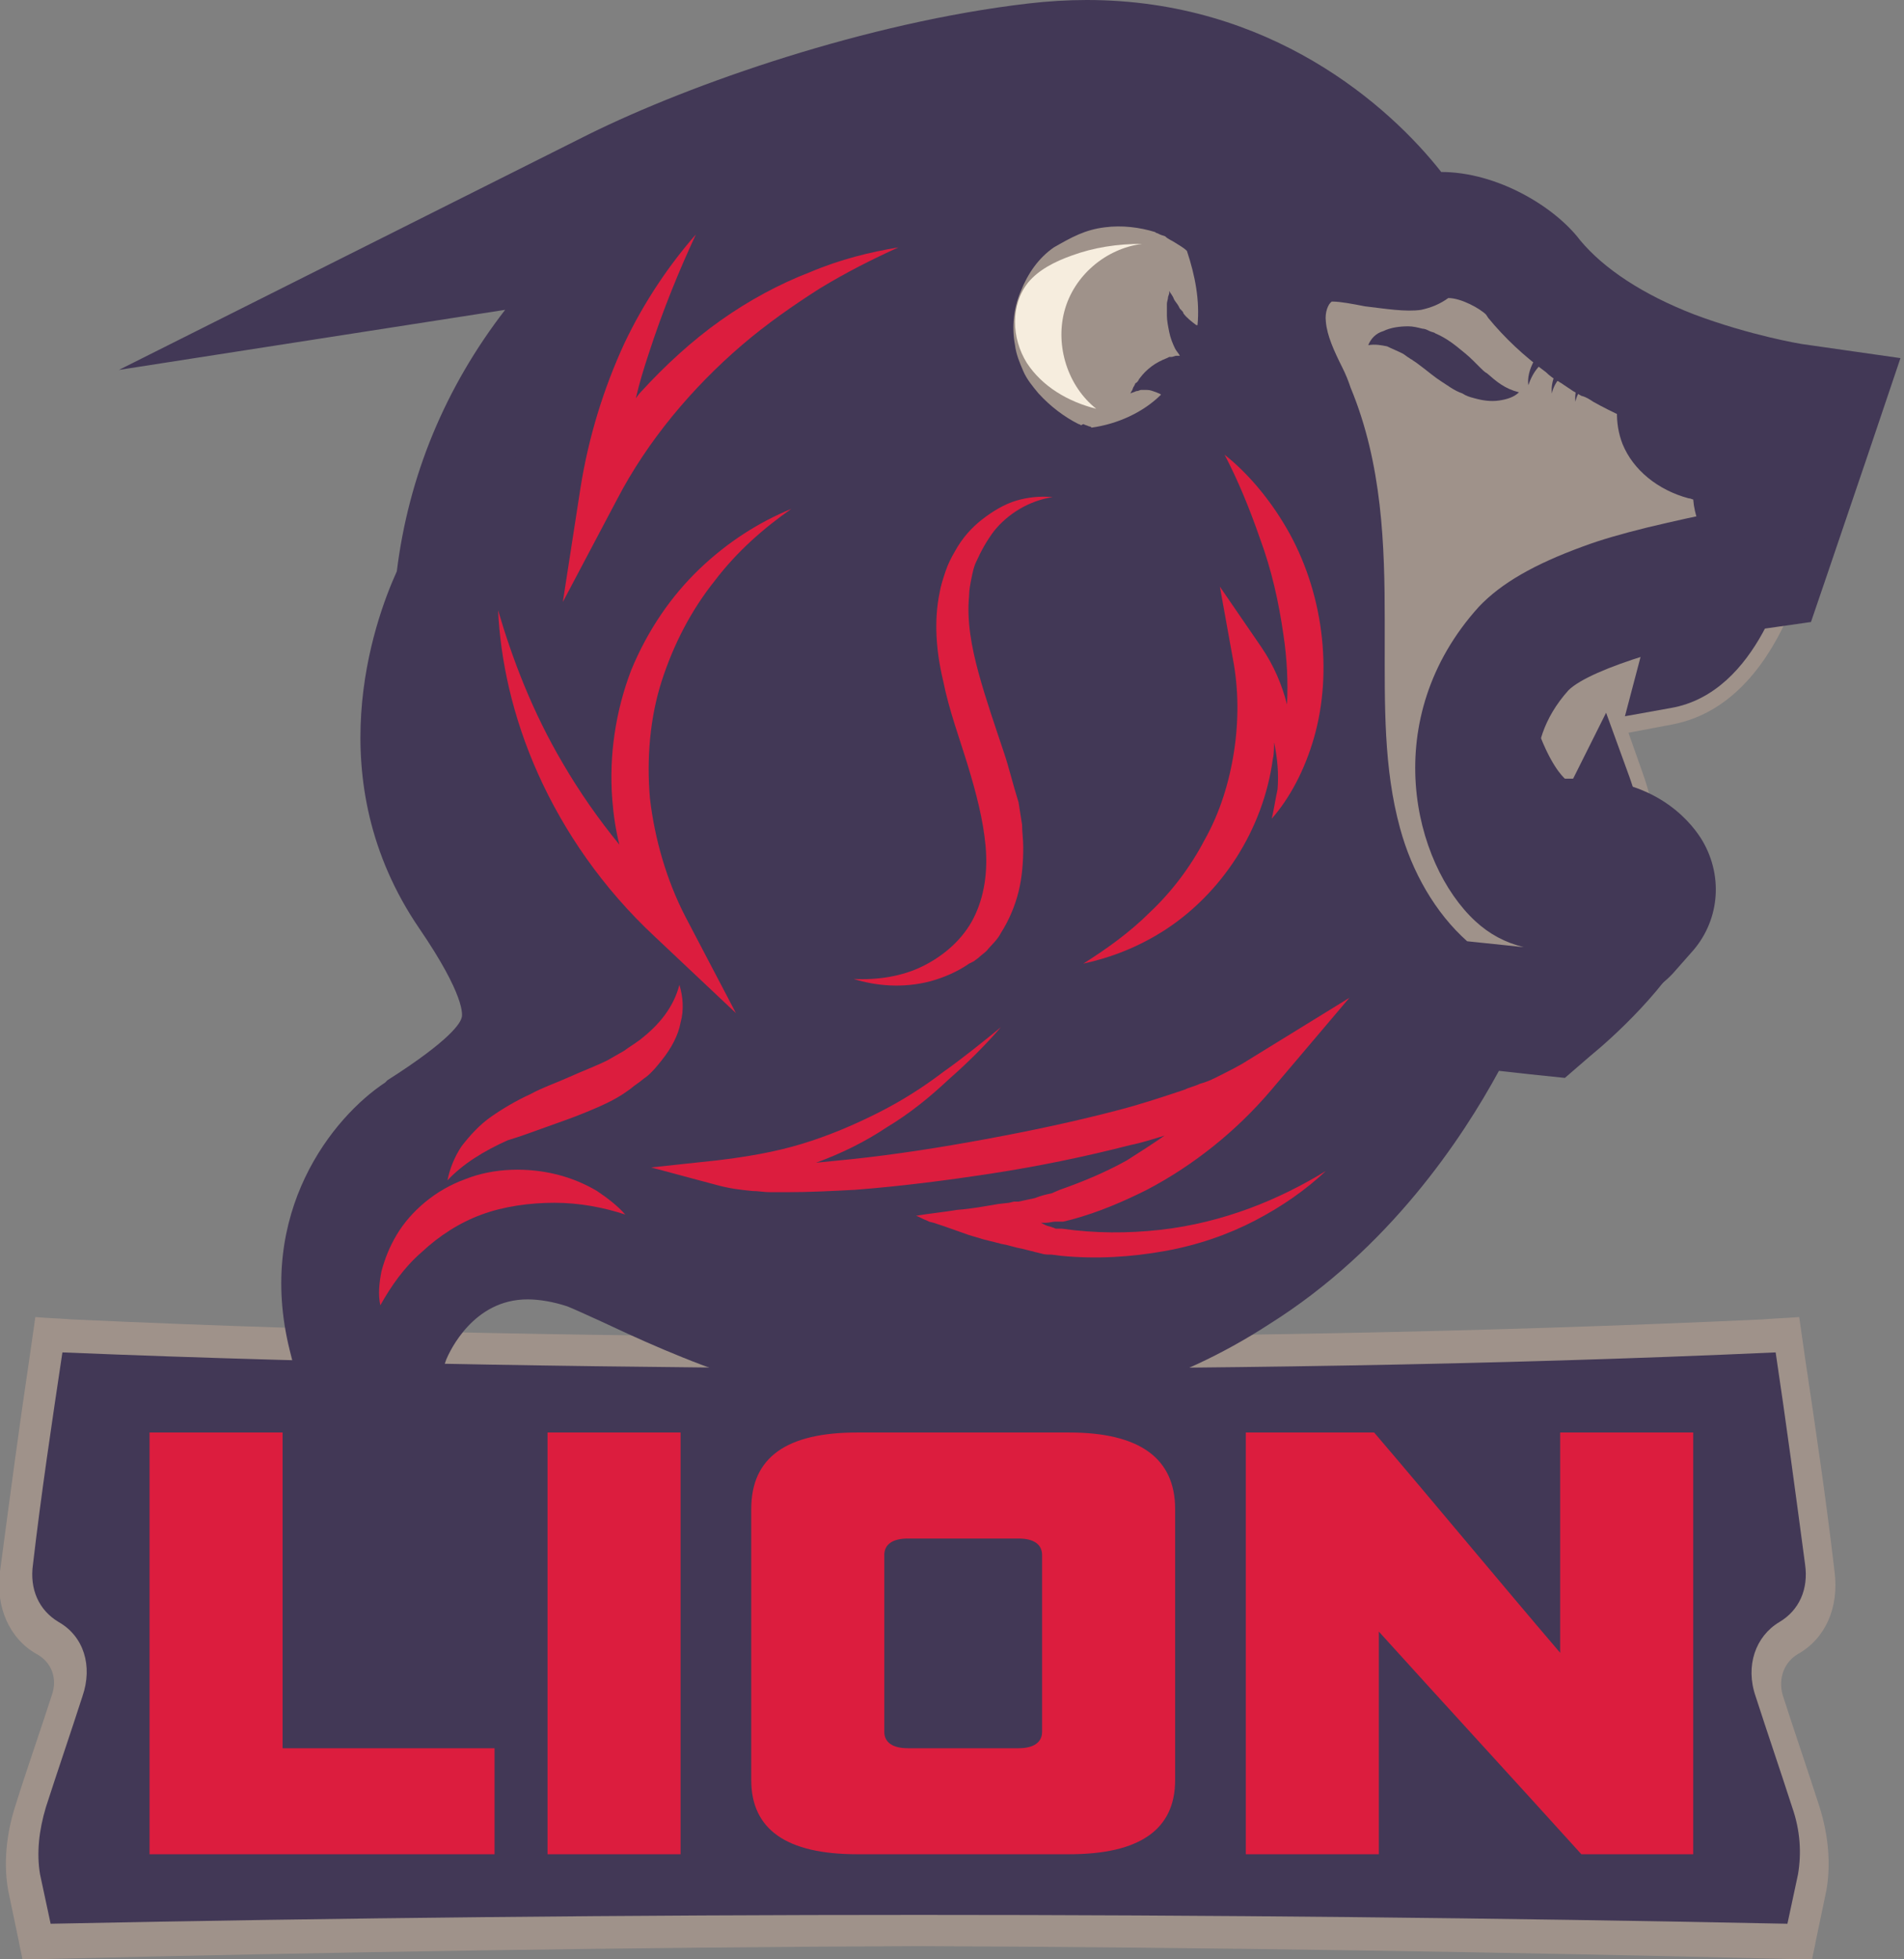 <?xml version="1.0" encoding="utf-8"?>
<!-- Generator: Adobe Illustrator 22.0.1, SVG Export Plug-In . SVG Version: 6.00 Build 0)  -->
<svg version="1.1" id="Layer_1" xmlns="http://www.w3.org/2000/svg" xmlns:xlink="http://www.w3.org/1999/xlink" x="0px" y="0px"
	 viewBox="0 0 161.7 166.3" style="enable-background:new 0 0 161.7 166.3;" xml:space="preserve">
<rect x="0" y="0" width="161.7" height="166.3" fill="#808080" stroke="none"/>
<style type="text/css">
	.st0{fill:#9F928A;}
	.st1{fill:#423856;}
	.st2{fill:#DC1D3E;}
	.st3{fill:#F0EADF;}
	.st4{fill:#F6EDDE;}
</style>
<g>
	<g>
		<path class="st0" d="M78,165.2c-24.8,0.1-49.7,0.5-74.5,1.1c-0.6,0-0.9,0-1.6,0c-0.1-0.6-0.2-0.9-0.3-1.5
			c-0.3-1.4-0.6-2.9-0.9-4.3c-0.4-2.2-0.2-4.7,0.6-7.2c1-3.2,2.1-6.3,3.1-9.4c0.5-1.4,0-2.8-1.3-3.5c-2.3-1.3-3.5-4-3.1-7
			c0.8-6,1.6-12.1,2.5-18.1c0.2-1.4,0.3-2.1,0.5-3.5c1.2,0.1,1.8,0.1,3.1,0.2c23.9,1.1,47.9,1.5,71.8,1.5c23.9,0,47.9-0.4,71.8-1.5
			c1.2-0.1,1.8-0.1,3.1-0.2c0.2,1.4,0.3,2.1,0.5,3.5c0.9,6,1.8,12.1,2.5,18.1c0.4,3.1-0.8,5.7-3.1,7c-1.2,0.7-1.7,2.1-1.3,3.5
			c1,3.1,2.1,6.3,3.1,9.4c0.8,2.5,1,5,0.6,7.2c-0.3,1.4-0.6,2.9-0.9,4.3c-0.1,0.6-0.2,0.9-0.3,1.5c-0.6,0-0.9,0-1.6,0
			C127.7,165.7,102.9,165.3,78,165.2z"/>
		<path class="st1" d="M78,116.2c-24.3-0.1-48.5-0.4-72.7-1.4c-0.9,6-1.8,12-2.5,18c-0.3,2.1,0.5,3.9,2.2,4.9c2.1,1.2,2.9,3.7,2,6.3
			c-1,3.1-2.1,6.3-3.1,9.4c-0.6,2-0.8,3.9-0.5,5.7c0.3,1.4,0.6,2.8,0.9,4.2c49.2-1,98.3-1,147.5,0c0.3-1.4,0.6-2.8,0.9-4.2
			c0.3-1.8,0.2-3.7-0.5-5.7c-1-3.1-2.1-6.3-3.1-9.4c-0.9-2.6,0-5.1,2-6.3c1.7-1,2.5-2.8,2.2-4.9c-0.8-6-1.6-12-2.5-18
			C126.5,115.9,102.3,116.2,78,116.2z"/>
	</g>
	<g>
		<g>
			<path class="st2" d="M12.7,157.4c0-11.9,0-23.9,0-35.8c3.8,0,7.5,0,11.3,0c0,8.9,0,17.9,0,26.8c6,0,12,0,18,0c0,3,0,6,0,9
				C32.2,157.4,22.4,157.4,12.7,157.4z"/>
		</g>
		<g>
			<path class="st2" d="M46.5,157.4c0-11.9,0-23.9,0-35.8c3.8,0,7.5,0,11.3,0c0,11.9,0,23.9,0,35.8C54,157.4,50.2,157.4,46.5,157.4z
				"/>
		</g>
		<g>
			<path class="st2" d="M72.8,157.4c-6,0-9-2.1-9-6.3c0-7.7,0-15.3,0-23c0-4.4,3-6.5,9-6.5c6,0,12,0,18,0c6,0,9,2.2,9,6.5
				c0,7.7,0,15.3,0,23c0,4.2-3,6.3-9,6.3C84.8,157.4,78.8,157.4,72.8,157.4z M88.5,132c0-0.9-0.7-1.4-2-1.4c-3.1,0-6.3,0-9.4,0
				c-1.3,0-2,0.5-2,1.4c0,5,0,10,0,15c0,0.9,0.7,1.4,2,1.4c3.1,0,6.3,0,9.4,0c1.3,0,2-0.5,2-1.4C88.5,142,88.5,137,88.5,132z"/>
		</g>
		<g>
			<path class="st2" d="M134.3,157.4c-5.7-6.3-11.5-12.6-17.2-18.9c0,6.3,0,12.6,0,18.9c-3.8,0-7.5,0-11.3,0c0-11.9,0-23.9,0-35.8
				c3.6,0,7.2,0,10.9,0c5.3,6.2,10.5,12.5,15.8,18.7c0-6.2,0-12.5,0-18.7c3.8,0,7.5,0,11.3,0c0,11.9,0,23.9,0,35.8
				C140.6,157.4,137.5,157.4,134.3,157.4z"/>
		</g>
	</g>
	<g>
		<g>
			<g>
				<path class="st0" d="M152,52l1.2-0.2l7-20.5l-7.1-1c0,0-3.4-0.5-7.4-1.9c-0.6-0.2-1.3-0.5-1.9-0.7c-4.6-1.8-8-4-10.1-6.6
					c-1.6-2.3-4.7-4-6.8-4.7c-1.6-0.5-3.2-0.8-4.7-0.7c-3.5-4.2-9.3-9.7-17.9-12.6C99,1.2,93.3,0.7,87.4,1.4
					C73.9,3,59.1,8,50.4,12.4l-17.8,8.9L21,27.8l13.4-1.2l11.1-1.7c-6,6.9-9.7,15.2-10.7,24c-0.7,1.6-2,4.7-2.6,8.5
					c-1.3,7.6,0.2,14.9,4.3,20.9c3.5,5.2,4,7.4,3.8,8.4c-0.3,1.3-2.6,3.3-6.8,6l-0.1,0.1c-0.5,0.3-3.1,2.2-5.2,5.6
					c-2.1,3.3-4.2,8.7-2.4,15.9l4.6,18.4L37,115c0,0,0.9-2.2,2.8-3.9c2.3-2.1,5.1-2.5,8.8-1.3c0.6,0.2,1.7,0.7,2.8,1.3
					c2.7,1.3,6.4,3,10.8,4.5c16.7,5.7,31.9,4.3,45.1-4.2c10.4-6.5,16.6-16.2,19.5-21.7l5.8,0.6l1.9-1.6c1.1-0.9,6.6-5.6,8.5-10
					c0.1-0.3,0.2-0.6,0.3-0.9c0.7-1.7,0.6-3.7-0.4-5.3c-0.3-0.6-1.1-1.6-2.4-2.5c-0.1-1.5-0.5-3-1-4.4l-1.2-3.4l3.7-0.7
					C147.3,60.5,150.3,55.9,152,52z"/>
			</g>
			<g>
				<g>
					<g>
						<g>
							<path class="st3" d="M148.7,46l1,0.8c0,0-2.2,9.7-8.2,10.8l3-11.2L148.7,46z"/>
						</g>
						<g>
							<path class="st1" d="M138,60.8l4.4-16.7l7.1-0.6l2.9,2.4l-0.3,1.5c-0.3,1.2-2.7,11.4-10.2,12.7L138,60.8z M146.3,48.7
								l-0.2,0.7C146.3,49.2,146.3,49,146.3,48.7L146.3,48.7z"/>
						</g>
					</g>
					<g>
						<g>
							<path class="st1" d="M129.3,82.7c-0.8,0-1.5-0.2-2.1-0.6l-6.4-4.1c-1.2-0.7-1.9-2-1.9-3.4L119,64c0-1.9,1.4-3.6,3.4-3.9
								c0.2,0,0.4-0.1,0.6-0.1c1.7,0,3.2,1.1,3.8,2.7c2.6,7.3,5.2,7.4,6.6,7.4c0,0,0,0,0,0c0.2,0,0.4,0,0.5,0c0.2,0,0.3,0,0.4,0
								c3.7,0,6,1.7,7,3.3c0.9,1.5,0.7,3.4-0.5,4.7l-1.5,1.7c-0.5,0.6-1.3,1-2,1.2l-7,1.6C129.9,82.7,129.6,82.7,129.3,82.7z"/>
						</g>
						<g>
							<g>
								<path class="st1" d="M123,64.1c3.2,9.2,7.4,10,10.4,10c0.2,0,0.5,0,0.7,0c0.1,0,0.2,0,0.3,0c2.7,0,3.5,1.3,3.5,1.3l-1.5,1.7
									l-7,1.6l-6.4-4.1L123,64.1 M123,56.1c-0.4,0-0.8,0-1.3,0.1c-3.8,0.6-6.7,3.9-6.7,7.8l-0.2,10.6c0,2.8,1.4,5.4,3.7,6.9
									l6.4,4.1c1.3,0.8,2.8,1.2,4.3,1.2c0.6,0,1.2-0.1,1.8-0.2l7-1.6c1.6-0.4,3-1.2,4.1-2.4l1.5-1.7c2.4-2.6,2.8-6.4,1-9.5
									c-0.7-1.2-3.6-5.3-10.4-5.3c-0.2,0-0.4,0-0.6,0c-0.1,0-0.3,0-0.4,0c-0.2,0-0.3,0-0.3,0c-0.2-0.2-1.3-1.2-2.5-4.7
									C129.5,58.2,126.4,56.1,123,56.1L123,56.1z"/>
							</g>
						</g>
					</g>
					<g>
						<g>
							<path class="st3" d="M134.9,78.2c0,0,3.4-5,1.1-11.3l-5.4,10.8L134.9,78.2z"/>
						</g>
						<g>
							<path class="st1" d="M136.1,80.9l-9.3-1.2l9.6-19.2l2,5.5c2.7,7.4-1.2,13.3-1.4,13.6L136.1,80.9z"/>
						</g>
					</g>
					<g>
						<g>
							<path class="st1" d="M28.1,113.7c-3.1-12.2,6.2-18.6,6.6-18.9l0.1-0.1c5.1-3.2,7.4-5.4,7.9-7.5c0.5-2.1-0.9-5.4-4.1-10.3
								c-8-11.8-2.8-24.3-1.3-27.4c1.4-13.3,8.7-22.5,15.5-28.2l-21.1,3.3l19.9-10C60,10.3,74.5,5.3,87.7,3.8
								c1.5-0.2,3.1-0.3,4.5-0.3c15.7,0,25.2,9.9,28.9,14.7c0.5-0.1,1-0.1,1.5-0.1c3.6,0,7.6,2.3,9.1,4.5c2.4,2.9,6.2,5.4,11.2,7.4
								c5.2,2,9.8,2.7,9.8,2.7l4.2,0.6l-5.6,16.3l-2.1,0.3c-5.6,0.8-15.7,3.2-18.5,6.3c-6.1,6.8-3,14.7-0.7,16.8
								c0.3,0.3,0.8,0.6,1.8,0.6c1.5,0,3.1-0.7,3.7-1c0.5-0.2,1.1-0.4,1.7-0.4c1.3,0,2.5,0.7,3.2,1.7c0.7,1.1,0.8,2.4,0.3,3.6
								c-1.7,3.9-6.8,8.3-7.8,9.1l-1.1,0.9l-6.5-0.6c-2.3,4.8-8.3,15.4-19.3,22.3c-7.4,4.8-15.7,7.3-24.4,7.3
								c-12.6,0-23.3-5-29.1-7.7c-1.3-0.6-2.5-1.1-3.1-1.4c-1.5-0.5-3.1-0.8-4.5-0.8c-7.3,0-10.1,7.3-10.1,7.4l-3.9,10.5L28.1,113.7
								z"/>
						</g>
						<g>
							<path class="st1" d="M92.3,7C110.8,7,120,22.6,120,22.6c0.3-0.3,0.7-0.5,1.1-0.7c0,0,0,0,0,0c0.5-0.2,1.1-0.3,1.7-0.3
								c2.7,0,5.8,2.1,6.3,3.1c3.3,4.1,8.2,6.8,12.7,8.5c5.7,2.2,10.6,2.9,10.6,2.9l-3.5,10.3c0,0-15.8,2.3-20.6,7.4
								c-7.4,8.2-4.4,18.3-0.5,21.8c1.2,1.1,2.7,1.5,4.2,1.5c2.1,0,4.2-0.8,5.2-1.3c0,0,0.1,0,0.2,0c0.2,0,0.4,0.2,0.3,0.5
								c-1.5,3.3-6.8,7.8-6.8,7.8l-7.6-0.7c0,0-5.5,14.6-19,23c-7.7,5-15.5,6.7-22.6,6.7c-14.8,0-27-7.5-31-8.9c-2.1-0.7-4-1-5.7-1
								c-9.8,0-13.4,9.6-13.4,9.6c-2.5-10,5.2-15.1,5.2-15.1c10.8-6.8,12.6-11,4.8-22.7c-7.9-11.7-0.8-24.5-0.8-24.5
								c2.2-24.4,25.7-33.8,26-33.9c-1.5,0.1-8.5,0.3-13.4,1c8.5-4.3,22.7-9,35-10.4C89.6,7.1,90.9,7,92.3,7 M92.3,0
								c-1.6,0-3.3,0.1-5,0.3C73.6,1.9,58.7,7.1,50,11.4l-39.9,20l32.8-5.1c-5.1,6.6-8.2,14.1-9.2,22.2c-2,4.4-6.7,17.7,1.9,30.3
								c3.9,5.7,3.7,7.4,3.6,7.6c-0.1,0.4-0.8,1.8-6.3,5.3l-0.1,0.1l-0.1,0.1c-4.4,2.9-11,11-8.1,22.7l5.7,22.7l7.6-21.9
								c0.3-0.7,2.3-5.1,6.9-5.1c1,0,2.2,0.2,3.4,0.6c0.5,0.2,1.6,0.7,2.7,1.2c6,2.8,17.2,8.1,30.6,8.1c9.4,0,18.3-2.6,26.3-7.8
								c10.2-6.4,16.4-15.8,19.5-21.5l2.7,0.3l2.9,0.3l2.2-1.9c1.6-1.3,6.8-5.9,8.8-10.4c1-2.3,0.8-4.9-0.6-7
								c-1.4-2.1-3.7-3.3-6.2-3.3c-1.1,0-2.2,0.2-3.2,0.7c-0.8,0.4-1.5,0.6-2,0.6c-1.2-1.6-3-6.8,1.3-11.6
								c1.9-1.9,10.2-4.3,16.4-5.2l4.2-0.6l1.4-4.1l3.5-10.3l2.7-8l-8.4-1.2c0,0-4.3-0.7-9.1-2.5c-4.4-1.7-7.7-3.9-9.7-6.3
								c-2.2-2.9-7.1-5.8-11.8-5.8C118,9,107.9,0,92.3,0L92.3,0z"/>
						</g>
					</g>
					<g>
						<g>
							<path class="st0" d="M128.2,53.8c-7.4,8.2-4.4,18.3-0.5,21.8c3,2.8,7.6,1,9.4,0.2c0.3-0.1,0.6,0.1,0.5,0.4
								c-1.5,3.3-6.8,7.8-6.8,7.8l-4.1-0.4l-2.5-0.2l-1-0.1c-3.9-3.1-6.5-7.6-7.8-12.3c-1.7-6.1-1.5-12.4-1.5-18.6
								c0-6.2-0.2-12.6-2.6-18.4c-0.9-2.1-2.1-4.2-2.3-6.5c-0.3-2.3,0.7-4.8,3-5.5c1.8-0.6,6.2,0.9,8.1,0.6c0.5-0.1,0.8-0.3,1.1-0.7
								c0,0,0,0,0,0c3-1.3,7.3,1.6,7.9,2.7c1.2,1.5,2.7,2.8,4.3,4c0.3,0.2,0.5,0.4,0.8,0.6l0,0c0.2,0.1,0.3,0.2,0.5,0.3
								c0.3,0.2,0.6,0.4,0.9,0.5c0.2,0.1,0.4,0.2,0.6,0.4c0.3,0.2,0.6,0.3,0.9,0.5c1.6,0.9,3.2,1.6,4.8,2.2
								c5.7,2.2,10.6,2.9,10.6,2.9l-3.5,10.3c0,0-3.7,0.5-8.1,1.7c-1.7,0.4-3.4,0.9-5.1,1.5C132.6,50.8,129.8,52.1,128.2,53.8z"/>
						</g>
						<g>
							<path class="st1" d="M131.9,87.6l-10.1-1L121,86c-4.2-3.3-7.3-8.3-8.9-14c-1.7-6-1.6-12.1-1.6-18l0-1.6
								c0-5.7-0.1-11.8-2.3-17.1c-0.2-0.5-0.4-1-0.6-1.5c-0.8-1.7-1.7-3.7-1.9-6c-0.5-4.2,1.8-8.1,5.4-9.3c1.6-0.5,3.9-0.2,6,0.2
								c0.6,0.1,1.3,0.2,1.8,0.3l0,0l1-0.4c0.9-0.4,1.9-0.6,3-0.6c3.6,0,7.6,2.3,9.1,4.5c1,1.1,2.1,2.2,3.5,3.3
								c0.2,0.2,0.5,0.3,0.7,0.5l0,0c0.1,0.1,0.3,0.2,0.4,0.3c0.3,0.2,0.5,0.3,0.8,0.5c0.2,0.1,0.4,0.2,0.6,0.3
								c0.3,0.2,0.5,0.3,0.8,0.5c1.4,0.7,2.8,1.4,4.4,2c5.2,2.1,9.8,2.7,9.8,2.7l4.2,0.6l-5.6,16.3l-2.1,0.3c0,0-3.6,0.5-7.7,1.6
								c-1.8,0.5-3.4,0.9-4.8,1.4c-3.9,1.4-5.5,2.6-6,3.3c-6.1,6.8-3,14.7-0.7,16.8c0.3,0.3,0.8,0.6,1.8,0.6c1.5,0,3.1-0.7,3.7-1
								c0.5-0.2,1.1-0.4,1.7-0.4c1.3,0,2.5,0.7,3.2,1.7c0.7,1.1,0.8,2.4,0.3,3.6c-1.7,3.9-6.8,8.3-7.8,9.1L131.9,87.6z M124.6,79.9
								l4.8,0.5c-1.6-0.4-2.9-1.1-4.1-2.2c-5.3-4.9-8.3-17.2,0.3-26.7c1.9-2,4.7-3.6,8.8-5.1c1.6-0.6,3.4-1.1,5.4-1.6
								c2.5-0.6,4.8-1.1,6.4-1.4l1.6-4.6c-2-0.5-4.6-1.2-7.3-2.3c-1.8-0.7-3.6-1.5-5.2-2.4c-0.3-0.2-0.6-0.4-1-0.5
								c-0.2-0.1-0.5-0.3-0.7-0.4c-0.3-0.2-0.6-0.4-0.9-0.6c-0.1-0.1-0.2-0.1-0.3-0.2l-0.2-0.1c-0.3-0.2-0.6-0.4-0.9-0.7
								c-1.9-1.4-3.5-2.9-4.9-4.6l-0.2-0.3c-0.5-0.5-2.1-1.4-3.2-1.4c-0.7,0.5-1.4,0.8-2.3,1c-1.3,0.2-3.1-0.1-4.8-0.3
								c-1-0.2-2.1-0.4-2.7-0.4c0,0,0,0-0.1,0c-0.3,0.2-0.6,0.9-0.5,1.7c0.1,1.2,0.7,2.5,1.4,3.9c0.3,0.6,0.5,1.1,0.7,1.7
								c2.7,6.5,2.9,13.4,2.9,19.8l0,1.6c0,5.6-0.1,10.9,1.3,16C119.9,74,121.9,77.5,124.6,79.9z"/>
						</g>
					</g>
					<g>
						<g>
							<path class="st1" d="M152.4,36.2l-3.1,9c-0.3-0.3-0.6-0.7-0.8-1.1c-1-1.7-1-3.7-0.3-5.5c-1.2,0.2-2.5,0.2-3.8-0.1
								c-1.2-0.3-2.4-1.1-2.8-2.2c-0.4-0.9-0.2-1.9,0.2-2.8c0-0.1,0-0.1,0.1-0.2C147.4,35.4,152.4,36.2,152.4,36.2z"/>
						</g>
						<g>
							<path class="st1" d="M149.3,49.1c-1.1,0-2.2-0.5-2.9-1.3c-0.5-0.5-0.9-1.1-1.3-1.7c-0.7-1.1-1.2-2.4-1.3-3.7
								c-0.1,0-0.2-0.1-0.4-0.1c-2.6-0.7-4.7-2.4-5.6-4.6c-0.7-1.8-0.6-3.7,0.1-5.8c0,0,0.1-0.1,0.1-0.2c0.8-2,3.2-3,5.2-2.2
								c5.2,2,9.7,2.7,9.7,2.7c1.2,0.2,2.2,0.9,2.8,1.9c0.6,1,0.8,2.3,0.4,3.4l-3.1,9c-0.5,1.3-1.6,2.3-2.9,2.6
								C149.8,49.1,149.6,49.1,149.3,49.1z"/>
						</g>
					</g>
					<g>
						<g>
							<path class="st1" d="M129,33.3L129,33.3c-0.4,0.4-1,0.6-1.7,0.7c-0.7,0.1-1.4,0-2.1-0.2c-0.4-0.1-0.7-0.2-1-0.4
								c-0.3-0.1-0.7-0.3-1-0.5c-0.6-0.4-1.1-0.7-1.6-1.1c-0.5-0.4-0.9-0.7-1.3-1l-0.3-0.2c-0.1-0.1-0.2-0.1-0.3-0.2
								c-0.2-0.1-0.4-0.3-0.6-0.4c-0.4-0.2-0.9-0.4-1.3-0.6c-0.5-0.1-1-0.2-1.6-0.1l0,0c0.2-0.5,0.6-1,1.3-1.2
								c0.6-0.3,1.4-0.4,2.1-0.4c0.4,0,0.8,0.1,1.2,0.2c0.2,0,0.4,0.1,0.6,0.2c0.2,0.1,0.4,0.1,0.5,0.2c0.7,0.3,1.3,0.7,1.8,1.1
								c0.5,0.4,1,0.8,1.4,1.2c0.2,0.2,0.4,0.4,0.6,0.6c0.2,0.2,0.4,0.4,0.6,0.5C127.1,32.4,127.8,33,129,33.3z"/>
						</g>
					</g>
					<g>
						<g>
							<g>
								<g>
									<path class="st1" d="M134.1,29.2c-0.5,0.1-1,0.3-1.5,0.5c-0.2,0.1-0.3,0.2-0.5,0.3c-0.2,0.1-0.3,0.2-0.5,0.3
										c-0.3,0.2-0.6,0.5-0.8,0.7c-0.5,0.5-0.8,1.1-1,1.7c-0.1-0.6,0.1-1.4,0.5-2.1c0.2-0.3,0.5-0.7,0.8-1
										c0.2-0.1,0.3-0.3,0.5-0.4c0.2-0.1,0.4-0.2,0.6-0.3c0.3-0.2,0.7-0.3,1.1-0.4C133.6,28.9,133.8,29.1,134.1,29.2z"/>
								</g>
							</g>
							<g>
								<g>
									<path class="st1" d="M135.4,30.1c-0.3,0.1-0.5,0.2-0.8,0.3c-0.2,0.1-0.3,0.2-0.5,0.3c-0.2,0.1-0.3,0.2-0.5,0.3
										c-0.3,0.2-0.6,0.5-0.8,0.7c-0.5,0.5-0.9,1.1-1,1.7c-0.1-0.6,0.1-1.4,0.5-2.1c0.2-0.3,0.5-0.7,0.8-0.9
										c0.2-0.1,0.3-0.3,0.5-0.4c0.2-0.1,0.4-0.2,0.6-0.3c0.1-0.1,0.2-0.1,0.3-0.1C134.9,29.7,135.1,29.9,135.4,30.1z"/>
								</g>
							</g>
							<g>
								<g>
									<path class="st1" d="M136.9,31c-0.1,0-0.2,0.1-0.3,0.1c-0.2,0.1-0.3,0.2-0.5,0.3c-0.2,0.1-0.3,0.2-0.5,0.3
										c-0.3,0.2-0.6,0.5-0.8,0.7c-0.5,0.5-0.9,1.1-1,1.7c-0.1-0.6,0.1-1.4,0.5-2.1c0.2-0.3,0.5-0.7,0.8-1
										c0.2-0.1,0.4-0.3,0.5-0.4c0.1-0.1,0.3-0.2,0.4-0.2C136.3,30.6,136.6,30.8,136.9,31z"/>
								</g>
							</g>
						</g>
						<g>
							<g>
								<path class="st1" d="M126.7,83.6l-2.5-0.2c-0.4-0.4-0.7-0.8-1.1-1.3c-0.5-0.6-0.9-1.2-1.3-1.9c-0.4-0.7-0.8-1.3-1.1-2
									c-1.4-2.8-2.2-5.7-2.7-7.9c-0.3-1.1-0.5-2-0.6-2.6c-0.1-0.6-0.2-0.9-0.2-1c0,0.1,0.1,0.4,0.3,1c0.2,0.6,0.5,1.5,0.8,2.6
									c0.7,2.1,1.8,5,3.3,7.5c0.4,0.6,0.8,1.3,1.2,1.9c0.4,0.6,0.9,1.2,1.4,1.7C125,82.2,125.9,83,126.7,83.6z"/>
							</g>
						</g>
					</g>
					<g>
						<g>
							<path class="st2" d="M109,53.9c0.3,2,0.4,4,0.3,5.9c-0.4-1.6-1.1-3.3-2.2-4.9l-3.5-5.1l1.1,6.1c0.5,2.6,0.5,5.3,0.1,7.9
								c-0.4,2.6-1.2,5.2-2.5,7.5c-1.2,2.3-2.8,4.4-4.6,6.1c-1.8,1.8-3.8,3.2-5.7,4.4c2.3-0.5,4.7-1.4,7-2.9c2.3-1.5,4.4-3.6,6-6.1
								c1.6-2.5,2.7-5.4,3.1-8.4c0.1-0.4,0.1-0.9,0.1-1.4c0.3,1.4,0.4,2.7,0.3,4c-0.2,0.9-0.3,1.7-0.5,2.5c1.5-1.7,2.8-4.1,3.6-6.9
								c0.8-2.8,1-5.9,0.6-9c-0.4-3.1-1.4-6.1-2.9-8.7c-1.5-2.6-3.4-4.8-5.3-6.3l0,0c1.1,2.1,2.1,4.5,3,7.1
								C108,48.4,108.6,51.1,109,53.9z"/>
						</g>
						<g>
							<path class="st2" d="M85.3,64c-0.8-2.4-1.6-4.7-2.2-6.9c-0.6-2.2-1-4.4-0.8-6.5c0-0.5,0.1-1,0.2-1.5c0.1-0.5,0.2-1,0.4-1.4
								c0.4-0.9,0.9-1.8,1.5-2.6c1.2-1.5,3-2.6,5-2.9l0,0l0,0c-1-0.1-2.1,0-3.1,0.3c-1,0.3-2,0.9-2.9,1.6c-0.9,0.7-1.7,1.6-2.3,2.7
								c-0.3,0.5-0.6,1.1-0.8,1.7c-0.2,0.6-0.4,1.2-0.5,1.8c-0.5,2.4-0.3,5,0.3,7.5c0.5,2.5,1.4,4.9,2.1,7.2
								c0.7,2.3,1.3,4.6,1.5,6.8c0.2,2.2-0.1,4.3-1,6.1c-0.9,1.8-2.5,3.2-4.3,4.1c-1.8,0.9-3.9,1.2-5.9,1.1c1.9,0.6,4.2,0.8,6.5,0.2
								c1.1-0.3,2.3-0.8,3.3-1.5l0.2-0.1l0.2-0.1l0.4-0.3c0.2-0.2,0.5-0.4,0.7-0.6c0.4-0.5,0.9-0.9,1.2-1.5c0.7-1.1,1.2-2.3,1.5-3.5
								c0.3-1.2,0.4-2.5,0.4-3.8c0-0.6-0.1-1.3-0.1-1.9c-0.1-0.6-0.2-1.3-0.3-1.9C86,66.5,85.7,65.2,85.3,64z"/>
						</g>
						<g>
							<path class="st2" d="M98.5,104.4c-2.7,0.3-5.5,0.3-8.3-0.1l-0.2,0l-0.1,0l-0.2,0c-0.1,0-0.2-0.1-0.3-0.1
								c-0.2-0.1-0.4-0.1-0.6-0.2l-0.2-0.1l-0.2-0.1l-0.1,0c0,0,0,0,0,0l0.1,0l0.4,0c0.3,0,0.6-0.1,0.8-0.1l0.1,0c0,0,0,0,0.1,0
								l0.3,0l0.2,0l0.8-0.2c2.2-0.6,4.3-1.5,6.3-2.5c4-2.1,7.6-5,10.5-8.4l6.7-7.9l-9.1,5.6c-0.7,0.4-1.5,0.8-2.3,1.2
								c-0.4,0.2-0.9,0.4-1.3,0.5c-0.4,0.2-0.9,0.3-1.3,0.5c-1.8,0.6-3.6,1.2-5.5,1.7c-3.8,1-7.6,1.8-11.4,2.5
								c-3.8,0.7-7.6,1.3-11.4,1.7c-1,0.1-2,0.2-3,0.3c2.2-0.8,4.2-1.8,6-3c2-1.2,3.7-2.6,5.3-4.1c1.6-1.4,3.1-2.9,4.4-4.4l0,0l0,0
								c-1.6,1.3-3.2,2.6-4.9,3.8c-1.7,1.3-3.6,2.5-5.6,3.5c-2,1-4.1,1.9-6.4,2.6c-2.3,0.7-4.7,1.1-7.2,1.4l-5.6,0.6l5.6,1.5
								c1.1,0.3,2,0.4,3,0.5c0.5,0,1,0.1,1.5,0.1l0.7,0l0.7,0c2,0,3.9-0.1,5.8-0.2c3.9-0.3,7.8-0.8,11.7-1.4
								c3.9-0.6,7.8-1.4,11.7-2.4c1-0.2,1.9-0.5,2.9-0.8c-1,0.7-2.1,1.4-3.2,2.1c-1.8,1-3.7,1.8-5.7,2.5l-0.7,0.3
								c-0.5,0.1-0.9,0.2-1.4,0.4c-0.5,0.1-0.9,0.2-1.4,0.3l-0.2,0c-0.1,0-0.1,0-0.2,0l-0.4,0.1l-0.9,0.1c-1.2,0.2-2.2,0.4-3.5,0.5
								c-1.2,0.2-2.3,0.3-3.5,0.5c0.3,0.1,0.6,0.3,0.9,0.4l0.2,0.1l0.4,0.1l0.9,0.3c0.6,0.2,1.1,0.4,1.7,0.6c0.5,0.2,1,0.3,1.6,0.5
								l0.8,0.2l0.4,0.1c0.1,0,0.3,0.1,0.4,0.1c0.6,0.1,1.1,0.3,1.7,0.4l0.8,0.2c0.1,0,0.3,0.1,0.4,0.1l0.4,0.1
								c0.3,0.1,0.6,0.1,0.9,0.1l0.8,0.1c3,0.3,6,0.1,8.8-0.4c2.8-0.5,5.4-1.4,7.7-2.6c2.3-1.2,4.3-2.6,6-4.2
								C108.7,101.8,103.9,103.8,98.5,104.4z"/>
						</g>
						<g>
							<path class="st2" d="M46.3,95.7c1.1-0.4,2.3-0.8,3.5-1.3c1.2-0.5,2.4-1,3.5-1.8c0.3-0.2,0.5-0.4,0.8-0.6
								c0.3-0.2,0.5-0.4,0.8-0.6c0.5-0.4,0.9-0.9,1.3-1.4c0.8-1,1.4-2.1,1.6-3.2c0.3-1.1,0.2-2.2-0.1-3.2l0,0
								c-0.5,1.9-1.7,3.4-3.4,4.7c-0.4,0.3-0.9,0.6-1.3,0.9c-0.2,0.1-0.5,0.3-0.7,0.4c-0.2,0.1-0.5,0.3-0.7,0.4
								c-1,0.5-2.1,0.9-3.2,1.4c-1.1,0.5-2.3,0.9-3.4,1.5c-1.1,0.5-2.3,1.2-3.3,1.9c-1,0.7-1.8,1.6-2.5,2.5c-0.6,0.9-1,1.9-1.2,2.9
								c1.3-1.4,3.1-2.5,5.1-3.4C44.1,96.5,45.2,96.1,46.3,95.7z"/>
						</g>
						<g>
							<path class="st2" d="M47.3,99.7c-2.4-0.6-5.3-0.6-7.8,0.4c-2.5,0.9-4.6,2.7-5.8,4.7c-0.6,1-1,2-1.3,3.1c-0.2,1-0.3,2-0.1,2.9
								c0.9-1.6,2-3.2,3.5-4.5c1.5-1.4,3.2-2.5,5.1-3.2c1.9-0.7,4.1-1,6.2-1c2.1,0,4.2,0.4,6,1c-0.6-0.7-1.5-1.4-2.4-2
								C49.7,100.5,48.5,100,47.3,99.7z"/>
						</g>
						<g>
							<path class="st2" d="M55.6,79.5l6.9,6.5l-4.3-8.2c-1.6-3.1-2.6-6.6-3-10c-0.3-3.4,0-6.9,1-10c1-3.1,2.5-6,4.5-8.5
								c1.9-2.5,4.2-4.5,6.5-6.1c-2.7,1.1-5.4,2.8-7.8,5.1c-2.4,2.3-4.4,5.2-5.8,8.6c-1.3,3.4-1.9,7.2-1.6,11
								c0.1,1.3,0.3,2.6,0.6,3.8c-1.8-2.2-3.4-4.5-4.8-6.9c-2.6-4.4-4.3-8.9-5.5-13c0.2,4.2,1.2,9,3.4,13.9
								C47.9,70.6,51.2,75.4,55.6,79.5z"/>
						</g>
						<g>
							<path class="st2" d="M47.8,51.1l4.6-8.7c2.6-5,6.4-9.5,10.6-13.1c2.1-1.8,4.4-3.4,6.6-4.8c2.3-1.4,4.5-2.5,6.7-3.5
								c-2.4,0.4-4.9,1-7.5,2.1c-2.6,1-5.2,2.4-7.6,4.1c-2.4,1.7-4.7,3.8-6.8,6.1c-0.2,0.2-0.3,0.4-0.4,0.5c0.3-1.3,0.7-2.6,1.1-3.8
								c1.2-3.7,2.6-7.1,4-10.1l0,0l0,0c-2.2,2.5-4.4,5.7-6.1,9.3c-1.7,3.7-3,7.8-3.7,12.2L47.8,51.1z"/>
						</g>
					</g>
					<g>
						<path class="st0" d="M98.6,33.5c-0.1-0.1-0.2-0.1-0.4-0.2c-0.3-0.1-0.5-0.2-0.8-0.2c-0.1,0-0.1,0-0.2,0l-0.1,0
							c-0.1,0-0.1,0-0.2,0c-0.1,0-0.2,0.1-0.4,0.1c-0.2,0.1-0.3,0.1-0.5,0.2l0,0l0,0c0,0,0,0,0,0l0.1-0.2c0.1-0.1,0.1-0.3,0.2-0.4
							l0.1-0.2c0,0,0-0.1,0.1-0.1l0.1-0.1c0.1-0.1,0.1-0.2,0.2-0.3c0.3-0.4,0.6-0.7,1-1c0.4-0.3,0.8-0.5,1.3-0.7l0.2-0.1l0.2,0
							c0.1,0,0.3-0.1,0.4-0.1c0.1,0,0.1,0,0.2,0l0.1,0l0,0c0,0,0,0,0,0c0,0,0,0,0,0c-0.1-0.2-0.3-0.4-0.4-0.6
							c-0.2-0.4-0.4-0.9-0.5-1.4c-0.1-0.5-0.2-1-0.2-1.4c0-0.1,0-0.2,0-0.4l0-0.3c0-0.1,0-0.2,0-0.3c0-0.2,0.1-0.4,0.1-0.6l0.1-0.3
							l0-0.1c0,0,0-0.1,0-0.1c0.1,0.2,0.3,0.4,0.4,0.7c0.1,0.2,0.3,0.4,0.4,0.6l0.1,0.2c0,0,0.1,0.1,0.1,0.1
							c0.1,0.1,0.2,0.2,0.2,0.3c0.3,0.4,0.7,0.7,1.1,1c0,0,0,0,0.1,0c0.2-2.1-0.2-4.2-0.9-6.3c0,0,0,0,0,0c-0.3-0.3-0.7-0.5-1-0.7
							c-0.3-0.2-0.6-0.3-0.8-0.5c-0.1-0.1-0.3-0.1-0.5-0.2l-0.2-0.1c-0.1,0-0.2-0.1-0.2-0.1c-1.3-0.4-2.8-0.6-4.3-0.4
							c-0.8,0.1-1.5,0.3-2.2,0.6c-0.7,0.3-1.4,0.7-2.1,1.1c-1.3,0.9-2.2,2.2-2.8,3.7c-0.6,1.4-0.8,3-0.5,4.6
							c0.1,0.8,0.4,1.5,0.7,2.2c0.3,0.7,0.8,1.3,1.3,1.9c1,1.1,2.2,2,3.4,2.6c0.1,0,0.2,0.1,0.2,0.1L92,36c0.2,0.1,0.3,0.1,0.5,0.2
							c0.1,0,0.1,0,0.2,0.1C94.9,36,97.1,35,98.6,33.5z"/>
					</g>
				</g>
				<g>
					<path class="st4" d="M97,20.7c-3.1,0.4-5.8,2.7-6.6,5.7c-0.8,3,0.3,6.4,2.7,8.3c-2.4-0.6-4.6-1.9-5.9-3.9
						c-1.3-2.1-1.4-4.9,0.1-6.8c0.9-1.1,2.3-1.8,3.7-2.3C92.9,21,94.9,20.7,97,20.7z"/>
				</g>
			</g>
		</g>
	</g>
</g>
</svg>
